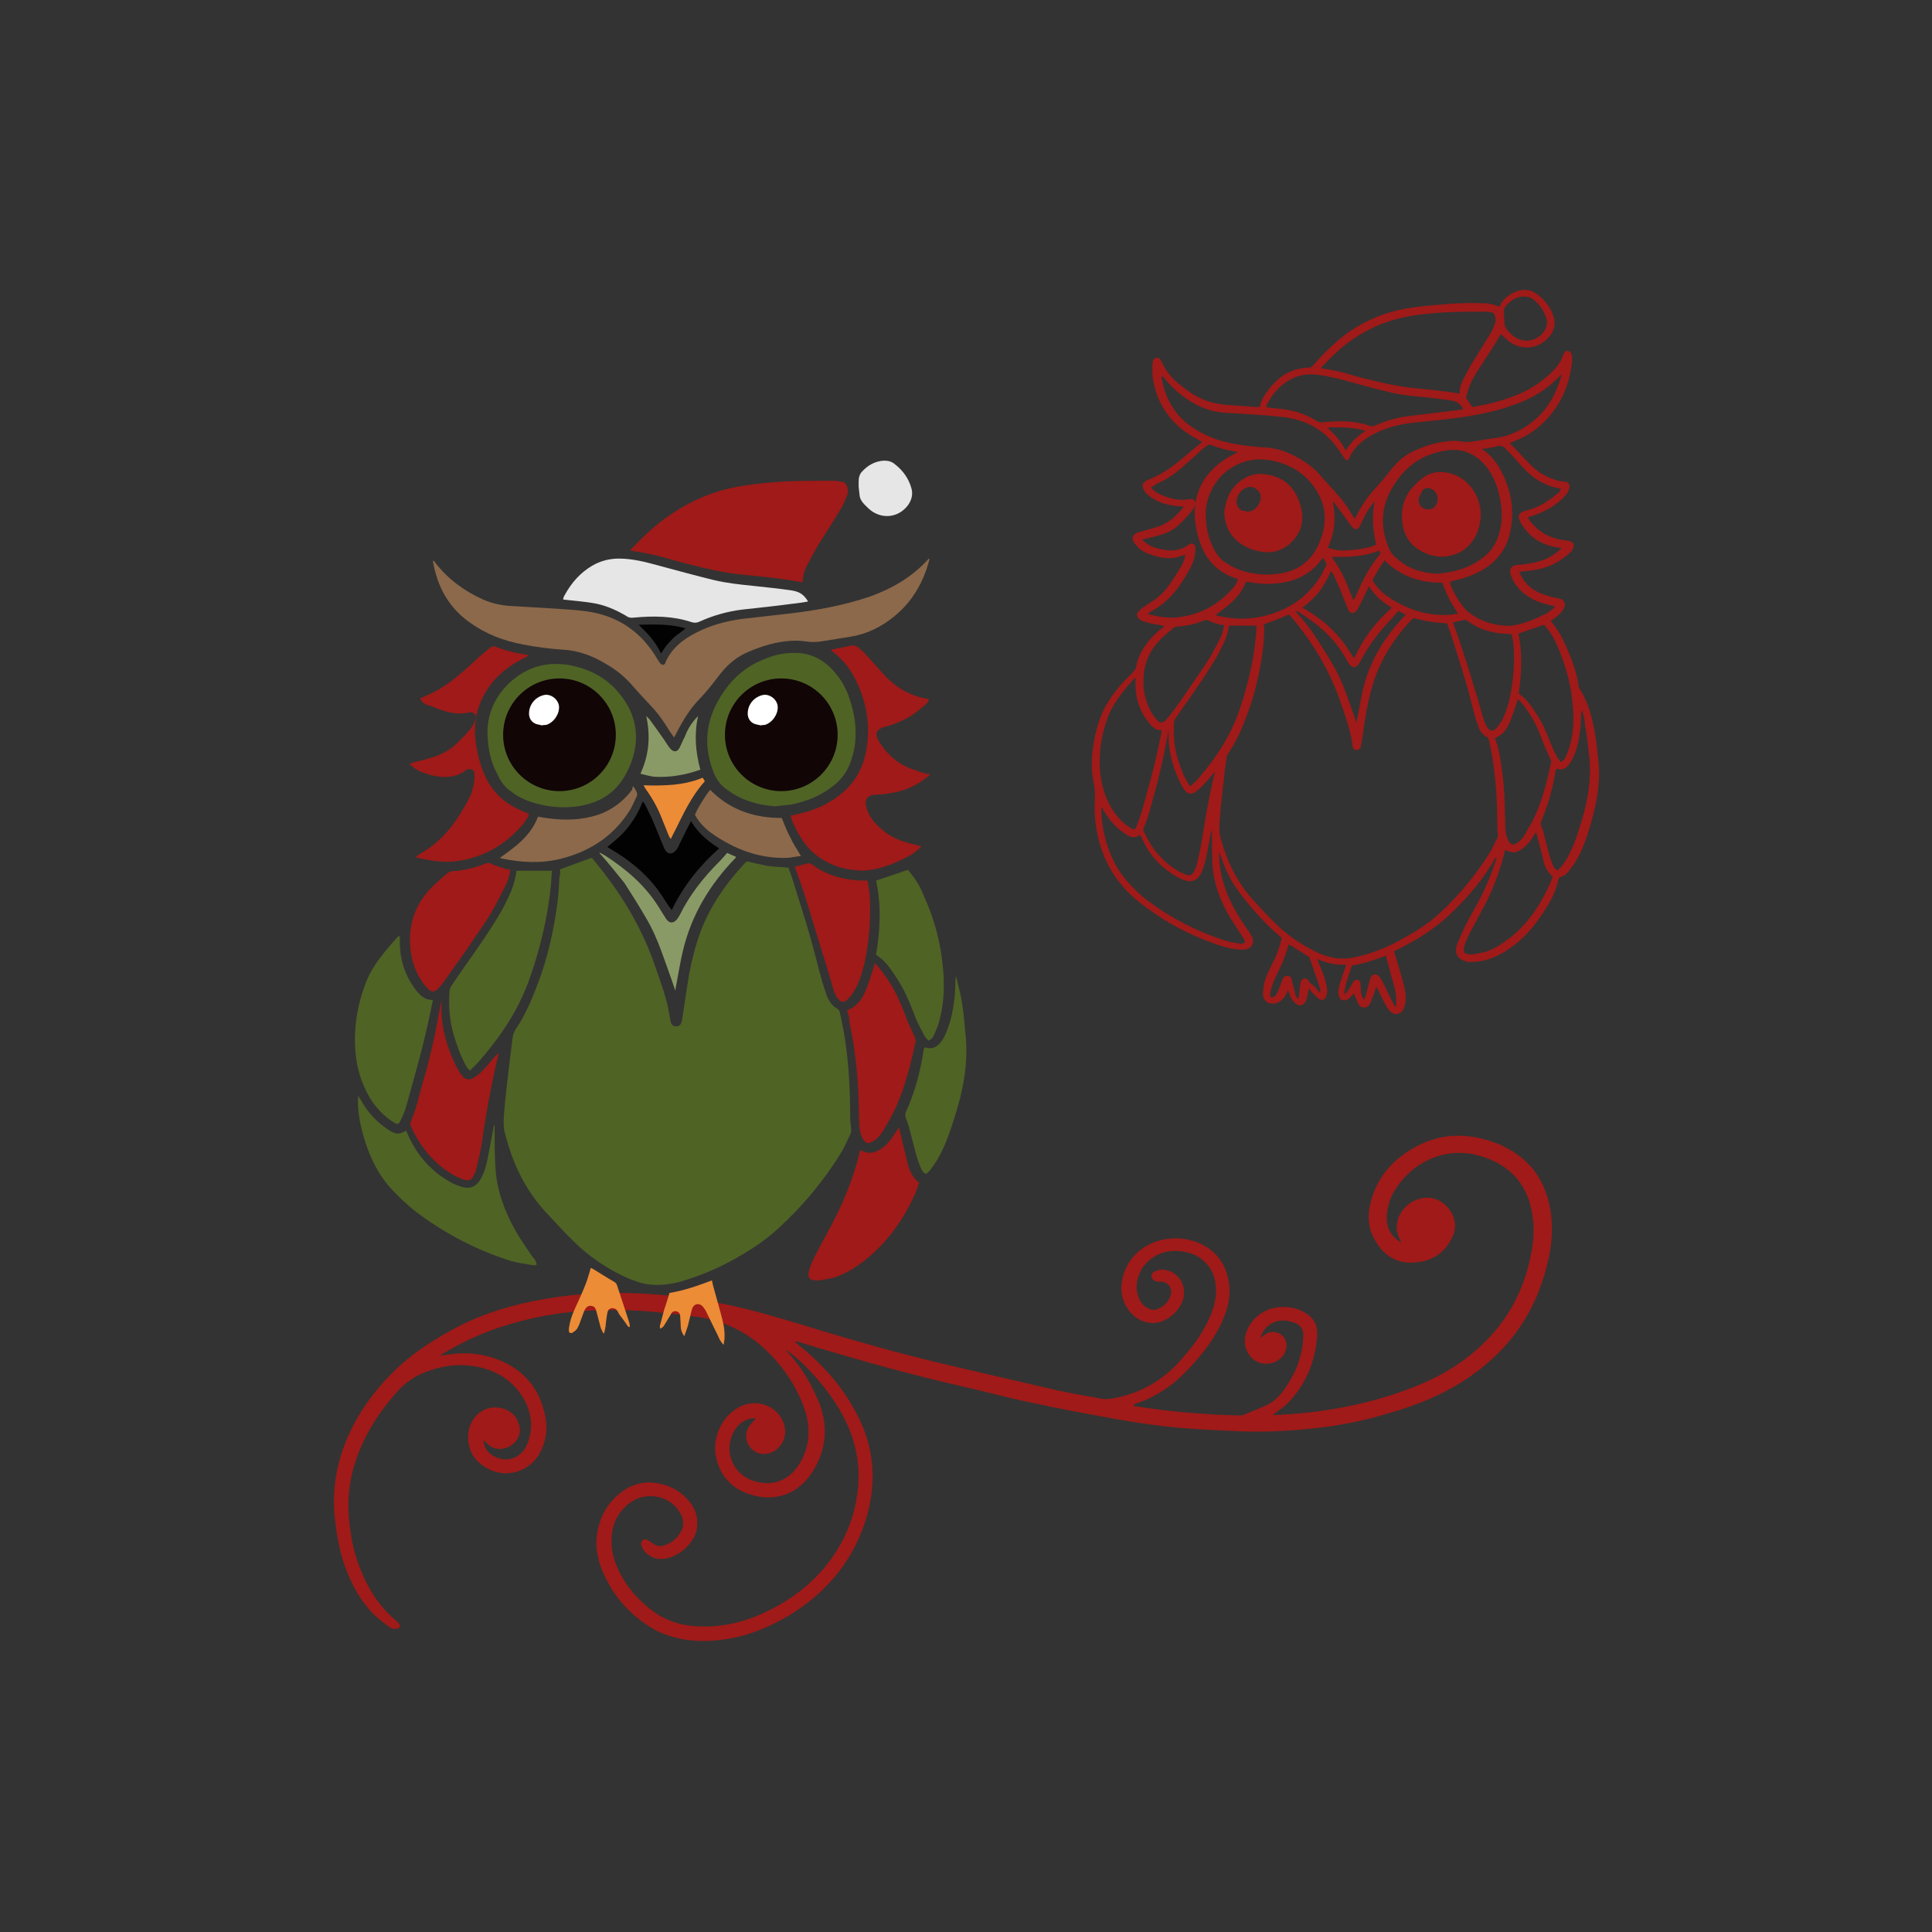<?xml version="1.0" encoding="utf-8"?>
<!-- Generator: Adobe Illustrator 22.0.0, SVG Export Plug-In . SVG Version: 6.00 Build 0)  -->
<svg version="1.1" id="Calque_1" xmlns="http://www.w3.org/2000/svg" xmlns:xlink="http://www.w3.org/1999/xlink" x="0px" y="0px"
	 viewBox="0 0 432 432" style="enable-background:new 0 0 432 432;" xml:space="preserve">
<rect x="0" y="0" width="432" height="432" fill="#333333" stroke="none"/>
<style type="text/css">
	.st0{fill:#066938;}
	.st1{fill:#9F1E29;}
	.st2{fill:#571419;}
	.st3{fill:none;}
	.st4{fill:#C68448;}
	.st5{fill:#8C633A;}
	.st6{fill:#D79A5D;}
	.st7{fill:#A5C0DF;}
	.st8{fill:#36502D;}
	.st9{fill:#C8261D;}
	.st10{fill:#808181;}
	.st11{fill:#519C37;}
	.st12{fill:#FCEE69;}
	.st13{fill:#EC8C37;}
	.st14{fill:#5877B1;}
	.st15{fill:#7B1523;}
	.st16{fill:#4F0D1C;}
	.st17{fill:#BF333D;}
	.st18{fill:#E7373D;}
	.st19{fill:#972021;}
	.st20{fill:#F2F2F2;}
	.st21{fill:#F3D4AA;}
	.st22{fill:#A67D52;}
	.st23{fill:#B59063;}
	.st24{fill:#020203;}
	.st25{fill:#FFFFFF;}
	.st26{fill:#E7E6E6;}
	.st27{fill:#9A9999;}
	.st28{fill:#B4B4B4;}
	.st29{fill:#C9913E;}
	.st30{fill:#D6A14D;}
	.st31{fill:#E2A1BC;}
	.st32{fill:#C1292E;}
	.st33{fill:#82171C;}
	.st34{fill:#CDCCCC;}
	.st35{fill:#D06C5D;}
	.st36{fill:#79986F;}
	.st37{fill:#DAA405;}
	.st38{fill:#EDCBA9;}
	.st39{fill:#405045;}
	.st40{fill:#8B2F2F;}
	.st41{fill:#1D2E1C;}
	.st42{fill:#D4BB78;}
	.st43{fill:#3C1014;}
	.st44{fill:#731633;}
	.st45{fill:#3F0D26;}
	.st46{fill:#E3EBF8;}
	.st47{fill:#D2DFEF;}
	.st48{fill:#B88E5C;}
	.st49{fill:#A81735;}
	.st50{fill:#4AA8A8;}
	.st51{fill:#94B947;}
	.st52{fill:#A8C4D3;}
	.st53{fill:#9F1A18;}
	.st54{fill:#4F6325;}
	.st55{fill:#BAC463;}
	.st56{fill:#8C694B;}
	.st57{fill:#8A9A66;}
	.st58{fill:#DDDDC3;}
	.st59{fill:#3F668A;}
	.st60{fill:#1B1B1B;}
	.st61{fill:#FFF0BA;}
	.st62{fill:#C69C6C;}
	.st63{fill:#603914;}
	.st64{fill:#114923;}
	.st65{fill:#961F27;}
	.st66{fill:#BB870E;}
	.st67{fill:#C51720;}
	.st68{fill:#449494;}
	.st69{fill:#417675;}
	.st70{fill:#ABCFAF;}
	.st71{fill:#66B2B0;}
	.st72{fill:#F9B03D;}
	.st73{fill:#754D24;}
	.st74{fill:#F6F6F6;}
	.st75{fill:#BA181A;}
	.st76{fill:#AD191C;}
	.st77{fill:#161515;}
	.st78{fill:#1E1E1C;}
	.st79{fill:#0E472B;}
	.st80{fill:#D3C29D;}
	.st81{fill:#CC2717;}
	.st82{fill:#A81916;}
	.st83{fill:#805129;}
	.st84{fill:#F39323;}
	.st85{fill:#B56B20;}
	.st86{fill:#E52629;}
	.st87{fill:#7B9EC7;}
	.st88{fill:#48515A;}
	.st89{fill:#DED3C6;}
	.st90{fill:#3B444E;}
	.st91{fill:#6189B1;}
	.st92{fill:#97B8D7;}
	.st93{fill:#715038;}
	.st94{fill:#A3282E;}
	.st95{fill:#110506;}
	.st96{fill:#F3E4D4;}
	.st97{fill:#F4DCC9;}
	.st98{fill:#676767;}
	.st99{fill:#E0EDF3;}
	.st100{fill:#90443F;}
	.st101{fill:#989389;}
	.st102{fill:#F0DABE;}
	.st103{fill:#4F382A;}
	.st104{fill:#009245;}
	.st105{fill:#064928;}
</style>
<g>
	<g>
		<path class="st53" d="M335.3,68.6c0.6-1.6,1.9-2.6,3.4-3.3c1.7-0.7,3.4-0.7,4.9,0.4c1.8,1.3,3.1,3,3.8,5.1c0.5,1.7,0.1,3.2-1,4.5
			c-2.5,3-6.8,3.2-9.6,0.5c-0.4-0.4-0.8-0.7-1.2-1.1c-0.3,0.5-0.7,1.1-1,1.7c-1.5,2.3-3,4.7-4.5,7c-1,1.6-1.8,3.3-2.2,5.2
			c-0.1,0.3,0,0.6,0.2,0.8c0.4,0.5,0.7,1,1.1,1.6c0,0,0.1,0,0.2,0c3.3-0.6,6.6-1.4,9.8-2.7c3-1.2,5.7-3,8-5.3c1-1,1.9-2.2,2.3-3.6
			c0.1-0.2,0.2-0.5,0.4-0.7c0.5-0.5,1.3-0.2,1.5,0.5c0.1,0.6,0.2,1.3,0.1,1.9c-0.7,5.8-3.1,10.7-7.6,14.5c-1.7,1.4-3.6,2.4-5.7,3.2
			c-0.2,0.1-0.3,0.1-0.5,0.2c0,0-0.1,0.1-0.1,0.1c1.6,1.6,3.1,3.3,4.7,4.9c1.7,1.7,3.8,2.9,6.2,3.5c0.5,0.1,1,0.2,1.4,0.2
			c0.8,0.1,1.2,0.6,1,1.4c-0.1,0.4-0.3,0.9-0.5,1.2c-0.5,0.7-1.1,1.3-1.7,1.8c-1.8,1.5-4,2.6-6.2,3.3c-0.2,0.1-0.4,0.1-0.7,0.2
			c0,0-0.1,0-0.2,0.1c0.2,0.3,0.4,0.6,0.6,0.9c1.8,2.3,4.1,3.6,6.9,4.1c0.5,0.1,1,0.1,1.5,0.2c1.3,0.2,1.7,1.1,0.9,2.2
			c-0.2,0.3-0.5,0.5-0.8,0.8c-2.3,2-4.9,3.2-7.9,3.6c-1,0.1-2,0.2-3.1,0.4c0.2,0.4,0.3,0.7,0.5,1c1.1,2,2.8,3.3,4.9,4
			c1.1,0.4,2.3,0.7,3.4,0.9c1.2,0.2,1.8,1.2,1.1,2.4c-0.3,0.5-0.6,0.9-1.1,1.3c-0.5,0.5-1.1,0.9-1.7,1.3c0,0.1,0.1,0.2,0.1,0.2
			c1.2,1.5,2.2,3.1,3,4.9c1.4,3.1,2.6,6.2,3.1,9.5c0,0.2,0.1,0.5,0.2,0.6c1.6,2.5,2.5,5.3,3.1,8.2c0.6,2.6,0.8,5.2,1.1,7.9
			c0.6,5.4-0.6,10.6-2.2,15.8c-0.8,2.5-1.7,4.9-3.1,7.1c-0.5,0.7-1,1.4-1.5,2c-0.5,0.6-1.1,1-2,1.2c-0.2,0.7-0.3,1.3-0.5,1.9
			c-0.6,1.9-1.5,3.6-2.6,5.3c-1.9,3-4.1,5.8-7,8c-2,1.5-4.2,2.8-6.8,3.4c-1,0.2-2.1,0.3-3.1,0.3c-0.2,0-0.4,0-0.6-0.1
			c-2-0.4-2.9-1.8-2.2-3.8c0.5-1.3,1.1-2.6,1.7-3.9c1.2-2.4,2.6-4.7,3.8-7.1c1.2-2.5,2.3-5,3.1-7.6c0.1-0.2,0.1-0.4,0.2-0.7
			c0,0,0-0.1-0.1-0.3c-2.6,4.7-6,8.7-9.8,12.4c-3.8,3.7-8.2,6.4-13,8.7c0.7,2.2,1.3,4.3,1.9,6.4c0.3,1.1,0.6,2.3,0.7,3.4
			c0.1,0.9,0,1.8-0.3,2.7c-0.5,1.7-2.2,2.1-3.4,0.7c-0.5-0.6-0.9-1.4-1.3-2.2c-0.5-0.9-0.9-1.9-1.4-2.8c0,0-0.1-0.1-0.2-0.2
			c-0.1,0.4-0.2,0.7-0.3,1c-0.3,0.8-0.6,1.7-0.9,2.4c-0.3,0.6-0.7,1.2-1.5,1.2c-0.8,0-1.1-0.5-1.4-1.1c-0.3-0.7-0.6-1.4-0.9-2.1
			c-0.1,0.2-0.3,0.3-0.4,0.5c-0.2,0.2-0.5,0.5-0.7,0.7c-1.1,0.8-2.2,0.3-2.3-1c-0.1-0.6,0-1.1,0.1-1.7c0.4-1.3,0.8-2.5,1.2-3.7
			c0.1-0.4,0.3-0.7,0.4-1.2c-2.3,0.1-4.4-0.3-6.5-1.3c0.2,0.4,0.3,0.7,0.4,1c0.8,1.8,1.5,3.6,1.8,5.5c0.1,0.6,0.1,1.2-0.1,1.7
			c-0.2,1-1.1,1.3-1.9,0.6c-0.4-0.3-0.8-0.8-1.2-1.2c-0.3-0.3-0.5-0.6-0.8-1c-0.1,0.6-0.2,1-0.3,1.4c-0.1,0.5-0.2,1-0.4,1.4
			c-0.5,1.1-1.4,1.3-2.3,0.6c-0.6-0.5-1-1.2-1.3-1.9c-0.1-0.3-0.2-0.7-0.4-1.1c-0.2,0.5-0.4,0.8-0.6,1.2c-0.6,1-1.4,1.7-2.5,1.8
			c-1.3,0.2-2.4-0.6-2.5-2c0-0.7,0.1-1.5,0.2-2.2c0.3-1.4,0.9-2.7,1.5-3.9c1.1-2.1,2-4.2,2.5-6.6c-0.2-0.1-0.3-0.3-0.5-0.4
			c-3.5-3-6.6-6.5-9.3-10.2c-1.7-2.3-2.9-4.9-3.8-7.6c-0.1-0.3-0.2-0.6-0.4-0.8c0,2.2,0.3,4.4,0.9,6.5c1.1,3.9,3.1,7.3,5.4,10.6
			c0.4,0.5,0.7,1.1,1,1.6c0.7,1.4,0,2.7-1.5,2.9c-0.8,0.1-1.6,0-2.4-0.1c-2.2-0.3-4.2-1.1-6.3-1.9c-5.5-2.1-10.5-5-15.1-8.7
			c-5-4-8.1-9.2-9.3-15.5c-0.5-2.4-0.6-4.8-0.5-7.2c0.1-1.4,0-2.8-0.3-4.1c-0.6-2.8-0.4-5.6,0-8.4c0.4-2.4,1-4.8,2-7.1
			c1-2.1,2.3-4,3.8-5.8c1-1.2,2.1-2.2,3.2-3.4c0.2-0.2,0.4-0.5,0.5-0.8c0.6-3.3,2.4-5.8,4.8-8c0.5-0.4,1-0.8,1.6-1.3
			c-0.3-0.1-0.6-0.1-0.8-0.2c-1.4-0.2-2.7-0.4-4-0.9c-0.3-0.1-0.6-0.3-0.9-0.5c-0.5-0.4-0.6-1.1-0.2-1.6c0.2-0.3,0.5-0.5,0.7-0.7
			c0.8-0.6,1.6-1.1,2.4-1.6c1.5-1,2.9-2.3,3.9-3.8c0.9-1.3,1.7-2.6,2.5-3.9c0.5-0.8,0.9-1.7,1-2.7c-0.1,0-0.2,0-0.3,0
			c-2.5,1.1-4.9,0.8-7.4-0.1c-1-0.3-2-0.8-2.7-1.5c-0.4-0.4-0.8-0.8-1.1-1.3c-0.5-0.9-0.2-1.7,0.8-2.1c0.5-0.2,0.9-0.2,1.4-0.4
			c0.9-0.3,1.9-0.5,2.8-0.8c1.8-0.5,3.3-1.5,4.6-2.8c0.5-0.5,1-1.1,1.6-1.8c-0.8-0.1-1.4-0.1-2-0.2c-1.6-0.2-3.1-0.6-4.5-1.4
			c-0.6-0.3-1.1-0.7-1.6-1.1c-0.4-0.3-0.7-0.8-0.9-1.2c-0.4-0.8-0.2-1.5,0.6-1.9c0.3-0.2,0.6-0.3,0.9-0.4c2.2-0.9,4.2-2.2,6.1-3.7
			c1-0.8,2-1.7,3-2.5c0.8-0.7,1.6-1.3,2.5-2.1c-0.2-0.1-0.5-0.3-0.7-0.4c-1.5-0.8-3-1.7-4.3-2.8c-3.3-2.9-5.3-6.5-6-10.8
			c-0.2-1.1-0.1-2.2-0.1-3.3c0-0.3,0.1-0.6,0.1-0.8c0.1-0.4,0.4-0.6,0.8-0.7c0.4-0.1,0.7,0.1,0.9,0.5c0.1,0.2,0.2,0.3,0.3,0.5
			c1,2.2,2.5,3.9,4.4,5.3c1.5,1.2,3.1,2.3,4.8,3c1.6,0.7,3.2,1,4.9,1.2c2.3,0.2,4.6,0.3,6.8,0.5c0.3,0,0.6,0,1,0
			c0.2-1.4,1-2.6,1.9-3.8c2.3-3.1,5.2-4.9,9.1-5c0.5,0,0.7-0.3,0.9-0.5c2.3-2.6,4.7-5,7.5-7.1c4.2-3,8.8-4.9,13.9-5.7
			c2.4-0.4,4.8-0.6,7.2-0.8c3.1-0.3,6.1-0.4,9.2-0.3c0.6,0,1.3,0,1.9,0.2C334.2,68.1,334.7,68.4,335.3,68.6z M282.6,139.6
			c0,0.4,0.1,0.8,0.1,1.2c-0.1,1.5-0.1,2.9-0.3,4.4c-0.7,5.1-1.8,10.2-3.7,15c-1,2.8-2.2,5.5-3.9,8c-0.4,0.5-0.6,1.1-0.6,1.8
			c-0.2,1.3-0.4,2.6-0.5,3.9c-0.3,2.9-0.7,5.8-0.9,8.7c-0.3,3.7-0.2,3.6,0.7,6.7c1.4,4.4,3.5,8.4,6.6,11.8c1.6,1.8,3.3,3.6,5,5.3
			c2.6,2.6,5.7,4.7,9.1,6.4c0.9,0.5,1.9,0.8,2.9,1.1c2.3,0.7,4.6,0.5,6.9-0.1c3.2-0.8,6.2-2,9.1-3.6c3.1-1.7,6.1-3.5,8.7-5.9
			c4.6-4.2,8.4-8.9,11.6-14.1c0.5-0.9,0.9-1.9,1.4-2.8c0.2-0.4,0.2-0.7,0.1-1.1c-0.1-0.7-0.1-1.4-0.1-2.1c0-4.7-0.3-9.5-1-14.2
			c-0.2-1.5-0.6-3.1-0.9-4.6c-0.1-0.3-0.1-0.5-0.4-0.6c-1-0.5-1.6-1.3-1.9-2.3c-0.3-0.9-0.7-1.8-0.9-2.7c-0.7-2.6-1.3-5.2-2.1-7.8
			c-1-3.4-2.1-6.8-3.2-10.3c-0.3-0.8-0.6-1.6-0.8-2.3c-1.4-0.1-2.6-0.2-3.9-0.4c-1.2-0.2-2.4-0.5-3.6-0.8c-0.2,0.2-0.5,0.4-0.7,0.6
			c-3.7,4-6.6,8.5-8.3,13.8c-0.8,2.6-1.4,5.2-1.8,7.8c-0.3,2.1-0.6,4.3-1,6.4c0,0.2-0.1,0.3-0.1,0.4c-0.2,0.4-0.5,0.5-0.9,0.5
			c-0.4,0-0.7-0.2-0.8-0.6c-0.1-0.2-0.1-0.4-0.1-0.6c-0.1-0.7-0.2-1.5-0.4-2.2c-0.6-2.6-1.5-5.2-2.4-7.7
			c-2.4-6.9-6.2-13.1-10.9-18.7c-0.2-0.2-0.4-0.4-0.5-0.5C286.4,138.2,284.6,138.9,282.6,139.6z M259.9,84.2c-0.1,0-0.1,0-0.2,0.1
			c0.8,4.6,2.8,8.4,6.7,11.1c2.9,2,6,3.2,9.4,3.8c2.5,0.5,5,0.7,7.6,0.9c0.3,0,0.5,0,0.8,0.1c2.4,0.3,4.5,1.3,6.5,2.4
			c1.8,1.1,3.4,2.3,4.8,4c1.1,1.3,2.3,2.5,3.4,3.8c1.3,1.4,2.4,2.9,3.3,4.5c0.2,0.3,0.4,0.7,0.7,1.1c0.2-0.3,0.3-0.5,0.4-0.7
			c1.2-2.3,2.6-4.4,4.4-6.3c1.1-1.2,2.2-2.5,3.2-3.8c1.4-1.8,3-3.3,5.1-4.3c1.8-0.8,3.6-1.5,5.5-1.9c1.7-0.3,3.4-0.6,5.1-0.3
			c1,0.2,2,0.1,3,0c1.7-0.3,3.4-0.6,5.1-0.8c3.1-0.5,5.8-1.8,8.2-3.8c3.2-2.6,5.1-6.1,6.2-10c0-0.1,0-0.2,0-0.3
			c-0.1,0.1-0.2,0.1-0.2,0.1c-2.9,3.2-6.5,5.3-10.6,6.7c-4.7,1.7-9.6,2.5-14.5,3.1c-2.8,0.3-5.7,0.6-8.5,0.9c-2.8,0.4-5.5,1.1-8,2.4
			c-2.4,1.2-4.5,2.9-5.6,5.4c0,0,0,0,0,0.1c-0.3,0.5-0.6,0.5-1,0.1c-0.2-0.2-0.3-0.5-0.5-0.7c-2.7-4.5-6.5-7.4-11.7-8.4
			c-2.1-0.4-4.3-0.5-6.5-0.7c-2.7-0.2-5.3-0.3-8-0.5c-1.8-0.1-3.5-0.5-5.2-1.2c-3.4-1.5-6.2-3.7-8.5-6.6
			C260.1,84.3,260,84.2,259.9,84.2z M326.3,88c0-0.1,0.1-0.2,0.1-0.4c0-0.9,0.3-1.8,0.7-2.6c0.6-1.1,1.2-2.3,1.8-3.4
			c1.4-2.3,2.9-4.6,4.3-6.9c0.5-0.8,0.8-1.6,1.1-2.4c0.2-0.5,0.1-1.1,0-1.7c-0.2-0.5-0.5-0.8-1-0.8c-0.6-0.1-1.1-0.1-1.7-0.1
			c-2.5,0-4.9,0-7.4,0.1c-2.9,0.1-5.7,0.4-8.5,0.8c-4.9,0.8-9.4,2.6-13.4,5.4c-2.5,1.7-4.6,3.8-6.7,6c-0.1,0.1-0.1,0.2-0.2,0.3
			c0.1,0,0.2,0.1,0.3,0.1c2.3,0.3,4.5,0.8,6.7,1.5c2,0.6,3.9,1,5.9,1.5c2.6,0.6,5.3,1.1,8,1.4c2.2,0.2,4.3,0.4,6.5,0.7
			C324,87.6,325.1,87.8,326.3,88z M349.2,122.6c-0.9-0.2-1.7-0.3-2.4-0.5c-3-0.8-5.3-2.6-6.8-5.3c-0.8-1.4-0.4-2.2,1.1-2.6
			c1.7-0.4,3.3-1.1,4.7-2c0.9-0.6,1.7-1.2,2.5-1.9c0.3-0.2,0.6-0.5,0.7-1c-0.5-0.1-0.9-0.2-1.3-0.3c-2.7-0.7-4.9-2.1-6.8-4.1
			c-1-1-1.9-2.1-2.9-3.2c-0.5-0.5-1-1-1.5-1.5c-0.5-0.5-1-0.6-1.7-0.4c-0.9,0.2-1.9,0.4-2.8,0.5c-0.2,0-0.4,0.1-0.6,0.1
			c0,0.1,0,0.1,0.1,0.1c0.1,0.1,0.2,0.2,0.3,0.2c1.4,1,2.5,2.3,3.4,3.8c2.5,4.3,3.5,8.9,2.6,13.9c-0.7,4.1-3,7.2-6.6,9.2
			c-2,1.1-4.1,1.8-6.3,2.3c-0.2,0-0.4,0.1-0.7,0.2c0.1,0.3,0.1,0.6,0.2,0.8c0.7,1.7,1.6,3.3,2.8,4.8c0.3,0.4,0.7,0.8,1.1,1.1
			c1.6,1.3,3.4,2.2,5.5,2.7c1.4,0.3,2.8,0.5,4.2,0.4c2.8-0.4,5.4-1.5,7.9-2.8c0.5-0.3,0.9-0.7,1.4-1c0.1-0.1,0.2-0.3,0.4-0.5
			c-1.1-0.3-2.1-0.5-3-0.8c-1.6-0.5-3-1.3-4.3-2.4c-1.2-1.1-2.1-2.3-2.6-3.9c-0.4-1.4,0.2-2.1,1.6-2.2c0.7,0,1.3-0.1,2-0.2
			c1.9-0.3,3.7-0.7,5.4-1.7C347.6,123.9,348.4,123.3,349.2,122.6z M274.8,139.9c-0.2,1.2-0.5,2.4-1,3.5c-0.5,1.1-1,2.1-1.6,3.2
			c-0.4,0.8-0.9,1.6-1.4,2.3c-2.4,4-5.2,7.7-7.8,11.5c-0.3,0.4-0.4,0.8-0.5,1.2c-0.1,2.6,0,5.1,0.7,7.6c0.6,1.9,1.2,3.8,2.2,5.5
			c0.2,0.4,0.4,0.8,0.8,1.1c0.4-0.4,0.8-0.7,1.1-1c0.4-0.4,0.8-0.9,1.2-1.4c3.7-4.3,6.7-9.1,8.6-14.5c1.8-5.4,3.2-10.9,3.7-16.5
			c0.1-0.8,0.1-1.7,0.2-2.5C279,139.9,276.9,139.9,274.8,139.9z M321.4,128.3c0.8-0.1,1.8-0.2,2.8-0.4c2.7-0.5,5.2-1.5,7.4-3.2
			c1.6-1.2,2.7-2.8,3.4-4.7c0.5-1.5,0.8-3,0.8-4.6c0-2.6-0.5-5-1.4-7.4c-0.7-1.8-1.7-3.4-3-4.7c-1.9-1.8-4.1-2.8-6.7-2.7
			c-1.9,0.1-3.8,0.6-5.6,1.3c-3.7,1.6-6.2,4.3-8.1,7.7c-2.2,4.1-2.3,8.3-0.6,12.6c0.4,1.1,1.1,2.1,2.1,2.8
			C314.9,127.2,317.9,128.1,321.4,128.3z M269.6,114.6c0,3.4,0.6,5.8,1.8,8.1c0.5,1,1.2,2,2.1,2.7c1.1,0.8,2.3,1.5,3.6,2
			c2.8,1,5.7,1.3,8.7,0.9c2.7-0.3,5.1-1.4,6.9-3.3c1.2-1.3,2-2.8,2.6-4.4c1.8-4.8,0.9-9.1-2.4-12.9c-2.1-2.4-4.9-3.9-8-4.6
			c-4.3-1-8.2,0-11.5,3C270.8,108.7,269.7,111.9,269.6,114.6z M278.4,210.7c-0.1-0.7-0.5-1.1-0.8-1.6c-1-1.6-2.1-3.1-3-4.7
			c-1.9-3.4-3.2-7-3.5-10.9c-0.1-2.2-0.1-4.5-0.1-6.7c0-0.4,0-0.7,0-1.1c-0.1,0.1-0.1,0.2-0.2,0.3c-0.4,1.9-0.7,3.9-1.1,5.8
			c-0.3,1.2-0.6,2.5-1.2,3.6c-0.8,1.5-2.1,2-3.7,1.4c-0.8-0.3-1.7-0.7-2.4-1.2c-3.2-2-5.6-4.8-7.1-8.2c-0.1-0.2-0.2-0.5-0.3-0.7
			c-1.3,0.7-1.8,0.7-3,0c-0.2-0.1-0.4-0.2-0.6-0.4c-2-1.3-3.5-3.1-4.7-5.2c-0.1-0.2-0.2-0.5-0.4-0.7c-0.1,1.9,0.1,4,0.7,6.5
			c0.9,3.7,2.4,7.1,4.9,10c1.5,1.7,3.1,3.3,4.9,4.6c5.2,3.9,10.9,6.8,17.1,8.8c1.2,0.4,2.5,0.5,3.8,0.8
			C277.9,210.9,278.2,210.8,278.4,210.7z M257.4,108.9c0.4,0.8,1.1,1.2,1.7,1.5c2.2,1,4.5,1.7,7,1.2c0.8-0.2,1.4,0.5,1.1,1.3
			c-0.2,0.6-0.5,1.2-1,1.7c-0.7,0.9-1.5,1.7-2.3,2.5c-1.2,1.2-2.7,2-4.3,2.5c-1.2,0.3-2.3,0.6-3.5,0.9c-0.2,0-0.4,0.1-0.7,0.2
			c0.5,0.4,0.9,0.8,1.4,1.1c1,0.6,2.1,0.9,3.3,1.1c2,0.4,3.9,0.2,5.7-1.1c0.1-0.1,0.2-0.1,0.3-0.2c0.6-0.2,1.1,0.1,1.2,0.7
			c0,0.2,0,0.5,0,0.7c-0.1,1.4-0.4,2.7-1.1,3.9c-2.1,4-4.6,7.5-8.6,9.7c-0.2,0.1-0.3,0.2-0.5,0.3c-0.1,0.1-0.3,0.2-0.5,0.4
			c2.4,0.6,4.7,1,7,0.7c4.9-0.6,8.8-2.8,12-6.4c0.3-0.3,0.6-0.7,0.8-1.1c0.2-0.3,0.3-0.6,0.4-1c-0.4-0.2-0.8-0.3-1.1-0.4
			c-3.3-1.3-5.6-3.5-7-6.8c-0.8-2-1.3-4-1.5-6.1c-0.3-3.4,0.4-6.5,2.3-9.3c1.7-2.4,4-4.2,6.7-5.5c0.2-0.1,0.3-0.2,0.5-0.3
			c-0.1-0.1-0.1-0.1-0.2-0.1c-2-0.3-3.9-0.8-5.7-1.5c-0.5-0.2-0.8,0.1-1.1,0.3c-0.7,0.5-1.3,1-1.9,1.6c-1.2,1.1-2.4,2.2-3.7,3.3
			c-1.7,1.5-3.6,2.7-5.7,3.6C258.3,108.5,257.9,108.7,257.4,108.9z M253.9,151.7c-0.1,0-0.1-0.1-0.2-0.1c-0.7,0.9-1.5,1.7-2.2,2.6
			c-1.4,1.7-2.7,3.6-3.6,5.7c-1.6,4.1-2.3,8.4-1.9,12.8c0.3,2.9,1.1,5.6,2.6,8.1c1.1,1.8,2.5,3.3,4.3,4.4c0.7,0.4,0.9,0.4,1.2-0.4
			c0.4-0.9,0.7-1.8,1-2.7c1.5-5.1,2.9-10.2,4-15.4c0.2-1.1,0.5-2.2,0.7-3.4c-0.9,0-1.6-0.3-2.2-0.9c-0.3-0.3-0.6-0.6-0.8-0.9
			c-1.9-2.4-2.9-5.2-2.9-8.3C253.9,152.6,253.9,152.2,253.9,151.7z M327.2,91.5c-0.7-1.3-1.5-1.8-3-2c-2.3-0.3-4.5-0.6-6.8-0.8
			c-2.4-0.2-4.8-0.5-7.1-1.1c-3.3-0.8-6.6-1.7-9.8-2.6c-2.4-0.6-4.8-1.2-7.3-1.3c-1.7,0-3.4,0.4-4.9,1.3c-2.2,1.2-3.7,3.1-4.9,5.2
			c-0.1,0.2-0.2,0.5-0.3,0.8c0.2,0,0.3,0.1,0.3,0.1c1.6,0.2,3.2,0.3,4.8,0.6c2.2,0.4,4.2,1.2,6.2,2.4c0.4,0.3,0.9,0.4,1.4,0.3
			c3.5-0.3,7-0.4,10.4,0.8c0.5,0.2,0.9,0.1,1.4-0.1c2.5-1.1,5-1.8,7.7-2.1c3-0.4,6-0.7,9-1.1C325.3,91.8,326.2,91.7,327.2,91.5z
			 M347.2,196c-1.2-1-1.8-2.2-2.1-3.6c-0.3-1.3-0.6-2.6-1-4c-0.2-0.7-0.4-1.5-0.6-2.4c-0.4,0.7-0.8,1.2-1.1,1.7
			c-0.7,1-1.5,1.8-2.5,2.4c-0.6,0.4-1.3,0.6-2.1,0.4c-0.4-0.1-0.8-0.3-1.2-0.4c0,0-0.1,0.1-0.1,0.1c-0.9,3.8-2.2,7.5-3.9,11
			c-1.1,2.2-2.3,4.3-3.4,6.4c-0.7,1.3-1.4,2.6-1.8,4.1c-0.3,1.2,0,1.6,1.2,1.7c0.2,0,0.5,0,0.7,0c0.9-0.2,1.8-0.3,2.7-0.5
			c2.2-0.7,4.1-2,5.9-3.4c3.8-3.1,6.5-7.1,8.5-11.5C346.7,197.4,346.9,196.7,347.2,196z M271.6,172.6c-0.3,0.3-0.4,0.5-0.6,0.7
			c-0.7,0.8-1.4,1.7-2.2,2.5c-0.5,0.5-1.1,1-1.7,1.4c-0.8,0.5-1.5,0.3-2.1-0.4c-0.3-0.4-0.6-0.8-0.8-1.2c-1.8-3.5-2.9-7.1-2.9-11
			c0-0.5,0-0.9,0-1.4c-0.2,0.7-0.2,1.5-0.4,2.2c-0.8,4.2-1.7,8.4-2.9,12.5c-0.7,2.4-1.2,4.9-2.3,7.3c-0.1,0.3-0.1,0.6,0.1,0.8
			c1.7,3.7,4.1,6.7,7.7,8.8c0.6,0.3,1.2,0.6,1.8,0.8c0.7,0.2,1.2,0.1,1.6-0.6c0.2-0.4,0.5-0.9,0.6-1.3c0.4-1.6,0.8-3.3,1.1-5
			c0.8-5.2,1.7-10.3,2.9-15.5C271.6,173,271.6,172.9,271.6,172.6z M334.3,165c0.2,0.7,0.4,1.3,0.6,1.9c0.8,3.6,1.3,7.3,1.5,11.1
			c0.1,2.2,0.1,4.4,0.2,6.6c0,1.2,0.1,2.3,0.7,3.4c0.5,0.9,1,1.1,1.9,0.5c0.8-0.5,1.4-1.2,1.8-2c0.7-1.2,1.5-2.5,2.1-3.8
			c1.8-3.8,2.8-7.9,3.7-12.1c0.1-0.4,0-0.7-0.2-1c-0.4-0.9-0.8-1.8-1.2-2.7c-0.5-1.3-1-2.5-1.5-3.8c-1-2.2-2.2-4.2-3.8-6.1
			c-0.2-0.2-0.4-0.4-0.7-0.7c-0.1,0.3-0.1,0.5-0.2,0.7c-0.5,1.4-0.9,2.8-1.5,4.2C337,163,336,164.4,334.3,165z M339.5,141.7
			c1,4.4,0.7,8.9,0.1,13.4c1.1,0.7,2,1.7,2.7,2.7c0.7,1,1.4,2,2,3c1.1,1.9,1.8,3.9,2.6,5.8c0.4,1,0.9,2,1.4,2.9
			c0.2,0.3,0.5,0.6,0.7,0.9c0.5-0.2,0.8-0.6,1-1c0.3-0.6,0.6-1.3,0.8-1.9c1.1-3.4,1.2-7,0.8-10.5c-0.4-4.3-1.6-8.4-3.3-12.4
			c-0.6-1.4-1.3-2.8-2.3-4c-0.3-0.3-0.5-0.7-0.7-0.9C343.2,140.4,341.4,141,339.5,141.7z M273.7,139.8c-0.4-0.1-0.8-0.1-1.1-0.2
			c-0.8-0.2-1.5-0.4-2.2-0.8c-0.4-0.2-0.7-0.2-1.1-0.1c-1.9,0.8-3.9,1.3-6.1,1.4c-0.3,0-0.6,0.2-0.8,0.3c-0.7,0.6-1.3,1.1-2,1.7
			c-2.8,2.5-4.5,5.5-4.7,9.3c-0.2,3.1,0.5,6,2.2,8.6c0.3,0.4,0.6,0.8,0.9,1.1c0.6,0.6,1.1,0.6,1.8,0c0.4-0.4,0.8-0.9,1.2-1.4
			c1.4-1.9,2.8-3.8,4.1-5.8c1.5-2.2,3-4.3,4.4-6.5c1-1.6,1.8-3.3,2.7-5C273.3,141.6,273.6,140.7,273.7,139.8z M324.9,139.2
			c0.7,2,1.4,3.9,2,5.8c1.1,3.3,2.1,6.6,3.1,9.9c0.7,2.1,1.2,4.3,1.9,6.4c0.2,0.5,0.4,1,0.7,1.4c0.6,0.8,1.2,0.9,1.9,0.2
			c0.5-0.5,0.9-1.1,1.3-1.7c0.7-1.4,1.2-2.8,1.6-4.3c0.5-2.1,0.8-4.2,1-6.3c0.2-2.5,0.2-4.9-0.1-7.4c-0.1-0.5-0.2-1-0.3-1.4
			c-1.1-0.1-2-0.1-2.9-0.2c-2.6-0.4-4.9-1.2-7-2.8c-0.2-0.1-0.4-0.3-0.6-0.2C326.5,138.8,325.7,139,324.9,139.2z M353.8,159
			c-0.1,0-0.1,0-0.2,0c-0.1,1.2-0.1,2.3-0.2,3.5c-0.2,2.3-0.6,4.6-1.6,6.8c-0.3,0.6-0.6,1.2-1,1.7c-0.7,0.9-1.6,1.3-2.7,0.9
			c0,0-0.1,0-0.2,0.1c0,0.2-0.1,0.3-0.1,0.5c-0.6,3.9-1.7,7.6-3.2,11.2c-0.1,0.3-0.1,0.6,0,0.9c0.2,0.6,0.5,1.2,0.6,1.8
			c0.4,1.6,0.8,3.1,1.2,4.7c0.2,0.9,0.6,1.7,0.9,2.5c0.2,0.4,0.4,0.8,1,1c0.3-0.3,0.6-0.5,0.8-0.8c0.5-0.6,0.9-1.3,1.3-1.9
			c1.2-2.1,2-4.3,2.7-6.6c1.7-5.1,2.8-10.3,2.3-15.7c-0.3-2.5-0.5-5-1-7.5C354.4,161,354.1,160,353.8,159z M311.2,135.9
			c-2-1.2-3.8-2.7-5.1-4.8c-0.2,0.4-0.4,0.7-0.5,1c-0.5,1.1-1,2.2-1.6,3.3c-0.2,0.4-0.4,0.8-0.7,1.2c-0.6,0.7-1.4,0.6-1.8-0.2
			c-0.1-0.2-0.2-0.5-0.3-0.7c-0.6-1.4-1.1-2.9-1.7-4.3c-0.5-1.1-1-2.1-1.5-3.2c-0.1-0.2-0.2-0.3-0.4-0.5c-0.7,1.7-1.6,3.2-2.6,4.6
			c-1.1,1.4-2.4,2.5-3.8,3.6c0.2,0.1,0.3,0.2,0.4,0.2c3.3,1.9,6.2,4.2,8.5,7.2c0.8,1,1.5,2.1,2.2,3.2c0.1,0.2,0.3,0.4,0.5,0.7
			C304.8,142.7,307.7,139,311.2,135.9z M295.9,124.7c-0.1,0.2-0.3,0.3-0.4,0.4c-1.8,2.5-4.3,4.1-7.3,4.9c-2.9,0.7-5.8,0.7-8.7,0.2
			c-0.3-0.1-0.6-0.1-0.9-0.1c-1.3,3.4-4,5.4-6.8,7.4c0.2,0.1,0.4,0.1,0.5,0.2c3.5,0.8,7,0.9,10.5,0c5.3-1.3,9.6-4.2,12.5-8.9
			c0.5-0.7,0.8-1.6,1.2-2.3c0.1-0.2,0.1-0.5,0-0.6C296.3,125.4,296.1,125.1,295.9,124.7z M326,137.2c-0.7-1.2-1.4-2.2-2-3.4
			c-0.6-1.1-1-2.3-1.5-3.5c-5,0-9.3-1.4-12.9-5c-0.8,1-2.4,3.7-2.7,4.5c0.8,1.3,1.8,2.4,3,3.3c4.1,2.9,8.7,4.6,13.8,4.4
			C324.5,137.5,325.2,137.3,326,137.2z M289.7,136.7c1.6,1.8,3.1,3.6,4.4,5.6c1.3,2,2.6,4,3.8,6.1c1.2,2,2.2,4.2,3,6.4
			c0.8,2.2,1.6,4.4,2.4,6.8c0.1-0.4,0.1-0.7,0.2-1c0.4-2.1,0.8-4.1,1.2-6.2c1.5-6.5,4.8-11.9,9.4-16.7c0.1-0.1,0.1-0.2,0.2-0.3
			c-0.6-0.3-1.1-0.5-1.6-0.8c-0.5,0.6-1,1.1-1.4,1.6c-2.8,2.9-5.2,6-7.1,9.6c-0.1,0.2-0.2,0.5-0.4,0.7c-0.6,0.9-1.5,0.9-2.1,0
			c-0.4-0.6-0.8-1.3-1.2-2c-2.4-4-5.8-6.9-9.7-9.4c-0.2-0.2-0.5-0.3-0.7-0.4C289.9,136.7,289.8,136.7,289.7,136.7z M336.3,70.8
			C336.3,70.8,336.3,70.8,336.3,70.8c0.1,0.5,0.1,1,0.1,1.5c0.1,1.1,0.9,1.8,1.6,2.5c2.1,2,5.3,1.8,7.1-0.5c0.7-0.9,1-1.9,0.7-3
			c-0.5-1.8-1.5-3.2-3-4.4c-0.6-0.4-1.2-0.6-2-0.6c-1.6,0-2.9,0.8-3.9,1.9c-0.5,0.5-0.7,1.1-0.6,1.8
			C336.3,70.2,336.3,70.5,336.3,70.8z M307.4,112.1c-1,1.1-1.8,2.3-2.4,3.6c-0.3,0.6-0.6,1.3-0.9,1.9c-0.4,0.9-1.1,1-1.8,0.2
			c-0.4-0.5-0.7-1-1.1-1.5c-0.9-1.2-1.8-2.5-2.7-3.7c-0.1-0.2-0.3-0.3-0.5-0.5c0.8,3.7,0.4,7.1-1.1,10.4c1,0.3,1.9,0.5,2.9,0.6
			c2,0,3.9-0.2,5.8-0.6c0.7-0.2,1.4-0.4,2.1-0.7C307,118.5,306.7,115.3,307.4,112.1z M295,221.9c0.1,0,0.1,0,0.2-0.1
			c0.1-0.6-0.1-1.1-0.3-1.6c-0.7-1.9-1.3-3.9-2-5.8c-0.1-0.4-0.3-0.6-0.6-0.7c-1.2-0.7-2.4-1.5-3.7-2.3c-0.1-0.1-0.3-0.1-0.5-0.2
			c-0.1,0.5-0.2,1-0.4,1.4c-0.5,1.7-1.2,3.3-2,4.9c-0.7,1.4-1.3,2.8-1.6,4.3c-0.1,0.3-0.1,0.6-0.1,0.8c0,0.4,0.2,0.5,0.6,0.4
			c0.2-0.1,0.5-0.3,0.6-0.4c0.2-0.3,0.4-0.6,0.6-1c0.3-0.8,0.6-1.6,0.9-2.4c0.3-0.8,0.7-1.1,1.3-1c0.7,0.1,0.8,0.6,0.9,1.2
			c0.2,0.9,0.5,1.8,0.7,2.8c0.1,0.4,0.3,0.7,0.5,1.1c0.1,0,0.1,0,0.2,0c0.1-0.4,0.2-0.8,0.2-1.2c0.1-0.8,0.2-1.6,0.3-2.4
			c0.1-0.5,0.4-0.8,0.8-0.9c0.5-0.1,0.8,0.2,1,0.5c0.1,0.2,0.2,0.3,0.3,0.5C293.8,220.3,294.4,221.1,295,221.9z M305,223.6
			c0.2-0.7,0.5-1.2,0.6-1.8c0.3-1,0.5-2,0.8-3c0.3-1,1.3-1.3,2-0.4c0.3,0.3,0.5,0.7,0.7,1c0.7,1.4,1.3,2.7,2,4.1
			c0.3,0.5,0.5,1.1,1,1.7c0.1-0.5,0.1-0.8,0.1-1.2c0.1-1.5-0.3-2.9-0.7-4.3c-0.5-1.7-0.9-3.5-1.4-5.2c-0.1-0.2-0.1-0.5-0.2-0.8
			c-2.6,1-5.1,1.8-7.6,2.2c-0.4,1.1-0.7,2-1,3c-0.3,0.9-0.5,1.8-0.7,2.8c0,0.2,0,0.4,0,0.6c0.4-0.2,0.6-0.5,0.8-0.8
			c0.4-0.6,0.8-1.2,1.1-1.8c0.2-0.4,0.5-0.7,1-0.6c0.5,0.1,0.7,0.4,0.7,0.9c0,0.5,0.1,1.1,0.1,1.6
			C304.4,222.3,304.5,222.9,305,223.6z M308.7,123.8c-0.1-0.2-0.2-0.4-0.3-0.7c-3.4,1.4-6.9,1.5-10.6,1.4c0.2,0.3,0.3,0.6,0.5,0.8
			c1.2,1.7,2.1,3.4,2.9,5.4c0.4,1,0.8,2,1.2,3c0.1,0.1,0.2,0.3,0.3,0.5c0.3-0.6,0.5-1,0.7-1.5C304.8,129.6,306.3,126.5,308.7,123.8z
			 M296.8,95.6c1.6,1.5,3.1,3.1,4.1,5.1c0.5-0.6,0.8-1.2,1.3-1.7c0.4-0.5,0.9-1,1.4-1.4c0.5-0.4,1.1-0.8,1.7-1.3
			C302.4,95.5,299.6,95.5,296.8,95.6z"/>
		<path class="st53" d="M331.1,115.2c-0.1,2.4-0.8,4.9-2.7,6.8c-1.3,1.4-3,2.1-4.9,2.4c-2.2,0.3-4.3-0.3-6.1-1.4
			c-2.2-1.3-3.4-3.3-3.8-5.8c-0.5-3.4,0.3-6.4,2.9-8.9c0.4-0.4,0.8-0.8,1.2-1.1c1.7-1.5,3.7-1.9,5.9-1.5
			C327.8,106.4,331.1,110.4,331.1,115.2z M319.4,113.9c0.6,0,1.1-0.2,1.5-0.7c1.1-1.4,0.5-3.6-1.2-4c-0.7-0.2-1.3,0-1.7,0.6
			c-0.2,0.4-0.4,0.8-0.6,1.2C316.8,112.6,317.8,113.9,319.4,113.9z"/>
		<path class="st53" d="M283.9,123.5c-4.3,0-9.1-2.3-10-7.4c-0.2-1-0.2-2,0.1-3.1c0.4-1.6,1-3.2,2.2-4.4c2.1-2.2,4.6-3.1,7.6-2.4
			c3.9,0.8,6.1,3.4,7.1,7.2c0.7,2.8,0.2,5.3-1.8,7.5C287.5,122.7,285.4,123.4,283.9,123.5z M278.9,114.4c0.3,0,0.5-0.1,0.7-0.1
			c1.3-0.3,2.4-1.9,2.3-3.3c-0.1-1.3-1.5-2.3-2.7-2.1c-1.5,0.3-2.6,1.7-2.7,3.2c0,0.9,0.4,1.7,1.3,2.1
			C278.3,114.2,278.6,114.3,278.9,114.4z"/>
	</g>
	<g>
		<g>
			<path class="st53" d="M253.5,314.4c2.8,0.4,5.5,0.8,8.3,1.1c2.8,0.3,5.5,0.5,8.3,0.7c2.3,0.2,4.7,0.2,7,0.3c0.4,0,0.8,0,1.1-0.2
				c1.7-0.7,3.5-1.4,5.2-2.2c1.6-0.8,2.8-2,3.8-3.5c2.4-3.3,3.9-7,4.2-11.2c0.2-2.3-0.5-3.3-2.8-3.9c-2.9-0.8-5.6,0.5-6.6,3.2
				c0,0.1-0.1,0.2-0.1,0.5c0.3-0.3,0.6-0.5,0.8-0.7c1-0.8,2.5-0.9,3.6-0.2c1.1,0.7,1.6,2,1.3,3.3c-0.4,1.8-2,3.1-3.9,3.3
				c-3.6,0.4-5.8-2.9-5.3-5.9c0.6-3.3,3.3-6,6.8-6.6c1.9-0.3,3.8-0.2,5.6,0.6c2.9,1.3,4,3.2,3.7,6.1c-0.5,5.7-2.7,10.8-6.8,14.9
				c-0.7,0.7-1.6,1.2-2.3,1.8c-0.2,0.2-0.5,0.3-0.8,0.6c0.2,0,0.5,0,0.7,0c10.7-0.5,21.2-2.4,31.2-6.4c5.8-2.3,11.1-5.5,15.6-10
				c5.3-5.3,8.6-11.6,10.1-18.9c0.7-3.2,1-6.5,0.4-9.7c-1-6.3-4.6-10.5-10.6-12.6c-8.1-2.9-16.1,0.7-20.2,7.5
				c-1,1.6-1.5,3.4-1.7,5.3c-0.2,2.4,0.6,4.3,2.5,5.8c0.2,0.1,0.4,0.2,0.8,0.5c-0.2-0.4-0.3-0.5-0.3-0.7c-0.9-1.5-1-3-0.5-4.6
				c0.9-2.9,3.7-4.8,6.7-4.8c3.5,0,7.4,4.2,5.6,8.5c-1.6,3.7-4.6,5.8-8.7,6c-3.9,0.3-6.8-1.6-8.7-4.9c-1.5-2.5-1.8-5.3-1.1-8.2
				c1.4-5.9,5-10,10.2-12.8c5.9-3.2,12-3.1,18.2-0.7c0.8,0.3,1.6,0.7,2.3,1.1c5.4,2.9,8.4,7.4,9.5,13.3c0.8,4.4,0.4,8.7-0.7,12.9
				c-2.8,11.3-9.2,19.8-19,26c-4.9,3.1-10.2,5.2-15.7,6.8c-5.8,1.8-11.6,3-17.6,3.6c-5.7,0.6-11.5,0.9-17.3,0.6
				c-4.4-0.2-8.9-0.4-13.3-0.8c-3.9-0.4-7.8-0.9-11.7-1.6c-7-1.2-13.9-2.5-20.8-4c-5-1-10-2.4-14.9-3.5c-12.4-2.8-24.7-6.3-36.9-10
				c-0.3-0.1-0.6-0.2-1-0.1c0.2,0.2,0.5,0.4,0.7,0.6c5.5,4.4,10.1,9.5,13.3,15.8c2.4,4.6,3.6,9.6,3.4,14.8
				c-0.2,4.8-1.4,9.3-3.5,13.7c-3.4,7.1-8.7,12.4-15.3,16.4c-3.9,2.3-8.1,4.1-12.6,5c-5,0.9-10,1-14.8-0.8c-0.9-0.3-1.9-0.7-2.7-1.2
				c-5.5-3.2-9.5-7.8-11.8-13.8c-1.2-3.2-1.4-6.4-0.4-9.7c0.9-3.1,2.7-5.6,5.4-7.5c2.2-1.5,4.7-2.1,7.3-1.7c2.7,0.4,5,1.5,6.9,3.5
				c1.9,2,2.8,4.5,2.1,7.3c-0.9,3.3-4.6,6.2-8,6.2c-1.8,0-3.8-1.3-4.3-3.1c-0.1-0.4-0.1-0.7,0.2-1c0.3-0.3,0.7-0.4,1.1-0.2
				c0.4,0.2,0.8,0.5,1.1,0.7c0.9,0.7,1.8,0.9,2.9,0.5c1.6-0.6,2.8-1.6,3.6-3.1c0.9-1.7,0.4-3.3-0.6-4.7c-2.3-3.4-7.5-4.2-10.8-1.7
				c-2.4,1.8-3.9,4.3-4.1,7.4c-0.3,2.8,0.4,5.4,1.6,7.9c1.8,3.7,4.5,6.7,7.8,9.1c2.8,2,5.9,3,9.2,3.2c5.1,0.4,10-0.6,14.6-2.6
				c5.7-2.5,10.7-6,14.7-10.9c4-5,6.4-10.6,7.1-16.9c0.6-5.2-0.3-10.2-2.5-15c-2.2-4.7-5.3-8.7-8.9-12.4c-1.5-1.5-3-2.9-4.8-4.1
				c0.2,0.2,0.4,0.5,0.6,0.7c3.1,3.4,5.4,7.3,7.1,11.6c1.9,5.2,1.4,10.2-1.5,14.9c-3.9,6.3-10.2,7-15.3,4.8
				c-3.5-1.5-5.6-4.2-6.4-7.9c-1-4.7,1.7-9.8,5.9-11.5c4-1.6,8.4,0.5,9.4,4.5c0.8,3-1.3,6-4.2,6.3c-1.6,0.1-2.8-0.5-3.7-1.8
				c-0.8-1.3-0.9-2.7-0.2-4c0.4-0.8,1.1-1.4,1.7-2.1c-0.4-0.1-1-0.1-1.5,0.1c-1.5,0.4-2.5,1.3-3.3,2.6c-2.7,4.8-0.1,10.2,4.9,11.4
				c3.9,1,7.2-0.3,9.4-3.6c2.5-3.8,2.9-8,1.5-12.3c-1.7-5.1-4.6-9.5-8.5-13.3c-3.2-3.1-6.8-5.3-11-6.6c-1.6-0.5-3.3-0.9-5-1.1
				c-4.1-0.5-8.1-1-12.2-1.3c-3.3-0.2-6.7-0.2-10-0.1c-7.4,0.2-14.6,1.5-21.6,3.8c-4.5,1.5-8.7,3.5-12.7,5.9
				c-0.2,0.1-0.4,0.2-0.6,0.4c1.2-0.1,2.2-0.3,3.3-0.4c3.4-0.3,6.7,0.1,9.9,1.4c5.9,2.4,9.3,6.8,10.4,13c0.5,2.8,0,5.5-1.4,8
				c-2.7,4.6-8.8,5.9-13.3,2.1c-2.6-2.1-3.3-6-2-8.9c1.2-2.6,3.8-4,6.5-3.5c2.2,0.4,3.7,1.7,4.3,3.9c0.7,2.3-1,4.7-3.5,5.2
				c-1.6,0.3-2.9-0.2-4-1.4c-0.2-0.2-0.3-0.4-0.5-0.5c0.2,1.6,0.8,2.8,2.3,3.6c3.4,1.8,6.3,0,7.4-2.5c1.4-3.3,1.2-6.5-0.3-9.6
				c-2.1-4.1-5.5-6.6-9.9-7.7c-4.2-1-8.2-0.6-12.2,0.9c-2.5,0.9-4.7,2.4-6.5,4.4c-4.4,4.9-7.8,10.3-9.7,16.6
				c-1.3,4.4-1.6,8.9-1,13.4c0.4,3.2,1,6.3,2.2,9.3c1.8,4.6,4.2,8.7,8.1,11.9c0.2,0.2,0.5,0.4,0.7,0.7c0.1,0.2,0.3,0.6,0.2,0.8
				c-0.1,0.2-0.5,0.4-0.8,0.4c-0.6,0.1-1.2-0.1-1.7-0.5c-1.1-0.9-2.3-1.7-3.3-2.7c-3-3-5-6.7-6.4-10.6c-1.4-3.8-2-7.7-2.4-11.6
				c-0.5-5.7,0.4-11.1,2.5-16.4c2.4-6,6.1-11.1,10.6-15.6c3.8-3.8,8.2-6.7,12.9-9.3c5.7-3.2,11.8-5.2,18.1-6.5
				c7.8-1.6,15.7-2.2,23.7-1.8c6.7,0.3,13.3,1.1,19.9,2.5c5.8,1.2,11.5,2.9,17.1,4.6c11.1,3.4,22.3,6.6,33.6,9.2
				c7.7,1.8,15.5,3.6,23.3,5.4c3.3,0.7,6.7,1.3,10.1,1.9c0.7,0.1,1.4,0,2.1-0.1c5.7-1,10.5-3.5,14.5-7.7c2.7-2.9,5.2-6,6.9-9.6
				c1.1-2.3,1.9-4.6,1.8-7.2c-0.1-1.7-0.4-3.3-1.4-4.7c-1.8-2.7-4.5-3.7-7.7-3.8c-2.1,0-4,0.6-5.7,2c-2.3,1.8-3.5,5.2-2.7,7.8
				c0.4,1.4,1.2,2.7,2.7,3.2c0.5,0.2,1,0.2,1.5,0.1c1.6-0.6,2.8-1.7,3.2-3.4c0.3-1.5-0.6-2.7-2.1-2.8c-0.4,0-0.7,0-1.1-0.1
				c-0.6-0.1-1-0.5-1.1-1c-0.1-0.5,0.2-1,0.7-1.2c0.8-0.4,1.7-0.5,2.6-0.3c2.7,0.6,4.3,3.1,3.9,5.9c-0.5,3-4,6.3-7.5,5.9
				c-1.8-0.2-3.2-1-4.4-2.3c-2-2.4-2.5-5.1-1.7-8.1c1.4-5.3,6-7.9,10-8.4c2.3-0.3,4.5,0,6.7,0.8c4.1,1.7,6.4,4.8,7,9.1
				c0.5,3.4-0.5,6.6-2,9.6c-1.3,2.6-3,5-4.9,7.2c-2.2,2.6-4.6,5.1-7.5,7c-1.8,1.2-3.7,2.2-5.7,2.9c-0.4,0.1-0.7,0.3-1.1,0.4
				C253.5,314.3,253.5,314.4,253.5,314.4z"/>
		</g>
		<g>
			<g>
				<path class="st53" d="M208,173.2c-1.1,0.9-2,1.6-3.1,2.2c-2.1,1.2-4.4,1.8-6.7,2.1c-0.8,0.1-1.7,0.2-2.5,0.2
					c-1.7,0.1-2.4,1-2,2.7c0.5,2,1.7,3.5,3.2,4.8c1.5,1.4,3.3,2.4,5.3,3c1.2,0.4,2.5,0.7,3.8,1c-0.2,0.2-0.3,0.5-0.5,0.6
					c-0.5,0.4-1.1,0.9-1.7,1.3c-3.1,1.7-6.3,3.1-9.8,3.5c-1.8,0.2-3.5-0.1-5.2-0.4c-2.5-0.6-4.8-1.7-6.8-3.4
					c-0.5-0.4-0.9-0.9-1.4-1.4c-1.5-1.8-2.6-3.8-3.5-5.9c-0.1-0.3-0.2-0.7-0.3-1.1c0.4-0.1,0.6-0.2,0.9-0.2c2.7-0.6,5.4-1.4,7.8-2.9
					c4.5-2.6,7.3-6.4,8.2-11.5c1.1-6.1-0.1-11.9-3.2-17.3c-1.1-1.8-2.5-3.4-4.2-4.7c-0.1-0.1-0.2-0.2-0.4-0.3c0,0,0-0.1-0.1-0.2
					c0.3-0.1,0.5-0.1,0.8-0.2c1.2-0.2,2.3-0.4,3.5-0.7c0.8-0.2,1.5,0,2.1,0.6c0.6,0.6,1.3,1.2,1.9,1.9c1.2,1.3,2.4,2.7,3.6,4
					c2.3,2.5,5.1,4.3,8.4,5.1c0.5,0.1,1.1,0.2,1.6,0.4c-0.1,0.6-0.5,0.9-0.8,1.2c-1,0.8-2,1.7-3.1,2.4c-1.8,1.1-3.8,2-5.9,2.5
					c-1.9,0.5-2.4,1.5-1.4,3.2c2,3.3,4.8,5.6,8.5,6.6C205.9,172.8,206.9,172.9,208,173.2z"/>
				<path class="st53" d="M93.9,156.2c0.6-0.3,1-0.5,1.5-0.7c2.6-1.1,4.9-2.6,7-4.4c1.6-1.3,3.1-2.7,4.6-4.1c0.8-0.7,1.5-1.3,2.4-2
					c0.4-0.3,0.8-0.6,1.4-0.4c2.3,0.9,4.7,1.5,7.1,1.8c0.1,0,0.1,0.1,0.2,0.2c-0.2,0.1-0.4,0.3-0.6,0.4c-3.3,1.6-6.2,3.7-8.3,6.8
					c-2.4,3.5-3.3,7.3-2.9,11.5c0.3,2.6,0.9,5.2,1.9,7.6c1.7,4.1,4.6,6.8,8.7,8.5c0.4,0.2,0.9,0.3,1.4,0.6c-0.2,0.4-0.3,0.9-0.6,1.2
					c-0.3,0.5-0.6,1-1,1.4c-4,4.5-8.9,7.3-15,8c-2.9,0.3-5.8-0.2-8.8-0.9c0.3-0.2,0.4-0.4,0.6-0.5c0.2-0.1,0.4-0.3,0.6-0.4
					c5-2.8,8.1-7.2,10.7-12.1c0.8-1.5,1.2-3.2,1.3-4.9c0-0.3,0-0.6,0-0.9c-0.1-0.7-0.8-1.1-1.5-0.9c-0.1,0.1-0.3,0.1-0.4,0.2
					c-2.1,1.6-4.5,1.8-7,1.3c-1.4-0.3-2.8-0.7-4-1.4c-0.6-0.3-1-0.8-1.7-1.3c0.4-0.1,0.7-0.2,0.9-0.3c1.5-0.4,2.9-0.7,4.4-1.2
					c2-0.6,3.8-1.6,5.4-3.1c1-1,2-2,2.9-3.1c0.5-0.6,0.9-1.4,1.2-2.2c0.4-1-0.3-1.8-1.4-1.6c-3.1,0.7-5.9-0.3-8.7-1.5
					C95.2,157.7,94.4,157.1,93.9,156.2z"/>
			</g>
			<g>
				<path class="st53" d="M205.5,264.4c-0.3,0.9-0.5,1.8-0.9,2.6c-2.5,5.5-5.9,10.4-10.6,14.3c-2.2,1.8-4.6,3.4-7.3,4.3
					c-1.1,0.3-2.2,0.5-3.4,0.7c-0.3,0-0.6,0-0.9,0c-1.5-0.1-1.9-0.7-1.5-2.2c0.5-1.8,1.4-3.4,2.3-5.1c1.4-2.7,2.9-5.3,4.2-8
					c2.1-4.4,3.8-9,4.9-13.7c0-0.1,0.1-0.1,0.1-0.1c0.5,0.2,1,0.4,1.5,0.5c0.9,0.2,1.8-0.1,2.6-0.5c1.3-0.7,2.3-1.8,3.1-3
					c0.4-0.6,0.8-1.3,1.4-2.1c0.3,1.1,0.5,2,0.7,2.9c0.4,1.6,0.8,3.3,1.2,4.9C203.3,261.6,203.9,263.2,205.5,264.4z"/>
				<path class="st53" d="M111.5,235.4c0,0.3,0,0.5-0.1,0.6c-1.5,6.3-2.7,12.8-3.6,19.2c-0.3,2.1-0.8,4.1-1.3,6.2
					c-0.1,0.6-0.4,1.1-0.7,1.7c-0.5,0.8-1.1,1-2,0.7c-0.8-0.3-1.6-0.6-2.3-1c-4.4-2.5-7.5-6.3-9.6-10.9c-0.1-0.3-0.2-0.6-0.1-1
					c1.3-2.9,1.9-6,2.8-9.1c1.5-5.1,2.7-10.3,3.6-15.5c0.2-0.9,0.3-1.8,0.5-2.7c0,0.6,0,1.1,0,1.7c0,4.9,1.4,9.4,3.6,13.7
					c0.3,0.5,0.6,1,1,1.5c0.7,0.9,1.6,1.1,2.6,0.5c0.8-0.5,1.5-1,2.1-1.7c1-1,1.8-2.1,2.7-3.1C111,236,111.2,235.7,111.5,235.4z"/>
				<path class="st53" d="M189.4,225.9c2.2-0.8,3.4-2.5,4.2-4.5c0.7-1.7,1.2-3.5,1.8-5.2c0.1-0.2,0.1-0.5,0.2-0.9
					c0.3,0.4,0.6,0.6,0.8,0.9c1.9,2.3,3.5,4.8,4.7,7.6c0.7,1.5,1.3,3.1,1.9,4.7c0.5,1.1,1,2.2,1.5,3.3c0.2,0.4,0.3,0.8,0.2,1.3
					c-1.1,5.1-2.4,10.2-4.6,15c-0.8,1.6-1.7,3.2-2.6,4.7c-0.6,1-1.3,1.8-2.3,2.4c-1.1,0.7-1.7,0.5-2.3-0.6c-0.7-1.3-0.8-2.8-0.8-4.2
					c-0.1-2.7-0.1-5.5-0.3-8.2c-0.3-4.6-0.9-9.2-1.9-13.8C190,227.6,189.7,226.8,189.4,225.9z"/>
				<path class="st53" d="M114.1,194.5c-0.1,1.2-0.5,2.2-0.9,3.2c-1.1,2.1-2.1,4.2-3.3,6.3c-1.7,2.8-3.6,5.4-5.4,8.1
					c-1.7,2.4-3.4,4.8-5.1,7.2c-0.4,0.6-0.9,1.2-1.5,1.8c-0.8,0.8-1.4,0.8-2.2,0c-0.4-0.4-0.8-0.9-1.2-1.4c-2.2-3.2-3-6.8-2.8-10.7
					c0.3-4.7,2.4-8.5,5.9-11.6c0.8-0.7,1.6-1.5,2.5-2.2c0.3-0.2,0.7-0.4,1-0.4c2.6-0.1,5.1-0.8,7.5-1.7c0.5-0.2,0.9-0.2,1.4,0.1
					c0.9,0.4,1.8,0.7,2.8,1C113.1,194.3,113.6,194.4,114.1,194.5z"/>
				<path class="st53" d="M177.7,193.8c1-0.2,2-0.5,3.1-0.8c0.2,0,0.5,0.1,0.8,0.3c2.6,2,5.6,3,8.7,3.4c1.2,0.2,2.3,0.2,3.7,0.2
					c0.1,0.5,0.2,1.1,0.3,1.8c0.4,3.1,0.3,6.1,0.1,9.2c-0.2,2.6-0.6,5.3-1.2,7.9c-0.5,1.9-1,3.7-2,5.4c-0.4,0.8-0.9,1.5-1.6,2.2
					c-0.8,0.9-1.6,0.8-2.3-0.2c-0.4-0.5-0.7-1.2-0.9-1.8c-0.8-2.7-1.5-5.3-2.4-8c-1.3-4.1-2.5-8.2-3.8-12.4
					C179.5,198.7,178.6,196.3,177.7,193.8z"/>
			</g>
			<g>
				<path class="st54" d="M125.2,194.4c2.4-0.9,4.7-1.7,7.1-2.6c0.2,0.2,0.4,0.4,0.6,0.7c5.8,7,10.5,14.6,13.5,23.3
					c1.1,3.2,2.3,6.3,3,9.6c0.2,0.9,0.3,1.8,0.5,2.7c0,0.2,0.1,0.5,0.2,0.7c0.2,0.5,0.6,0.7,1.1,0.7c0.5,0,0.9-0.2,1.1-0.7
					c0.1-0.2,0.1-0.4,0.2-0.6c0.4-2.7,0.8-5.3,1.2-8c0.5-3.3,1.2-6.5,2.2-9.7c2-6.5,5.7-12.1,10.3-17.1c0.2-0.3,0.5-0.5,0.8-0.8
					c1.4,0.3,3,0.7,4.5,1c1.5,0.2,3.1,0.3,4.8,0.4c0.3,0.9,0.7,1.9,1,2.9c1.3,4.2,2.7,8.5,3.9,12.7c0.9,3.2,1.7,6.5,2.6,9.7
					c0.3,1.1,0.7,2.3,1.1,3.4c0.5,1.2,1.2,2.3,2.4,2.9c0.3,0.2,0.4,0.4,0.5,0.8c0.4,1.9,0.8,3.8,1.1,5.7c0.9,5.8,1.2,11.7,1.2,17.6
					c0,0.9,0.1,1.7,0.2,2.6c0.1,0.5,0,1-0.2,1.4c-0.6,1.2-1.1,2.4-1.7,3.5c-4,6.6-8.8,12.4-14.5,17.6c-3.3,3-7,5.3-10.9,7.4
					c-3.6,1.9-7.4,3.4-11.3,4.5c-2.9,0.7-5.8,0.9-8.6,0.1c-1.2-0.4-2.4-0.8-3.6-1.4c-4.2-2-8-4.6-11.3-7.9c-2.2-2.1-4.2-4.4-6.3-6.6
					c-3.9-4.3-6.5-9.2-8.2-14.7c-1.1-3.8-1.3-3.7-0.9-8.3c0.3-3.6,0.8-7.3,1.2-10.9c0.2-1.6,0.4-3.2,0.6-4.8
					c0.1-0.8,0.3-1.5,0.8-2.2c2.1-3.1,3.5-6.5,4.8-9.9c2.3-6,3.7-12.3,4.5-18.7c0.2-1.8,0.3-3.6,0.4-5.5
					C125.4,195.3,125.2,194.8,125.2,194.4z"/>
				<path class="st54" d="M115.5,194.7c2.6,0,5.2,0,7.9,0c-0.1,1-0.1,2-0.2,3.1c-0.7,7-2.3,13.9-4.6,20.5
					c-2.3,6.8-6.1,12.7-10.7,18.1c-0.5,0.6-1,1.2-1.5,1.7c-0.4,0.4-0.9,0.8-1.3,1.3c-0.5-0.4-0.8-0.9-1-1.3c-1.2-2.2-2-4.5-2.7-6.9
					c-0.9-3.1-1.1-6.3-0.9-9.5c0-0.6,0.3-1,0.6-1.5c3.2-4.8,6.7-9.4,9.7-14.3c0.6-1,1.2-1.9,1.7-2.9c0.7-1.3,1.3-2.6,1.9-4
					C114.9,197.7,115.3,196.3,115.5,194.7z"/>
				<path class="st54" d="M120,282.8c-0.3,0.1-0.6,0.2-0.9,0.1c-1.6-0.3-3.2-0.5-4.7-0.9c-7.7-2.4-14.8-6.1-21.2-10.9
					c-2.2-1.7-4.2-3.6-6.1-5.7c-3.1-3.6-4.9-7.8-6.1-12.4c-0.8-3.1-1.1-5.7-0.9-8c0.2,0.3,0.3,0.6,0.5,0.8c1.4,2.6,3.3,4.8,5.8,6.5
					c0.2,0.2,0.5,0.3,0.7,0.5c1.5,0.9,2.2,0.9,3.7,0c0.1,0.3,0.3,0.6,0.4,0.9c1.9,4.3,4.8,7.8,8.8,10.2c0.9,0.6,2,1.1,3,1.4
					c2,0.7,3.5,0.1,4.5-1.7c0.8-1.4,1.2-2.9,1.5-4.4c0.5-2.4,0.9-4.8,1.4-7.3c0-0.1,0-0.2,0.2-0.3c0,0.5,0,0.9,0,1.4
					c0,2.8,0,5.6,0.2,8.3c0.3,4.9,2,9.4,4.3,13.6c1.1,2,2.5,3.9,3.8,5.9C119.4,281.4,119.9,281.9,120,282.8z"/>
				<path class="st54" d="M89.4,209.4c0,0.6,0,1.1,0,1.7c0.1,3.8,1.3,7.3,3.6,10.3c0.3,0.4,0.7,0.8,1,1.1c0.8,0.7,1.6,1.1,2.8,1.1
					c-0.3,1.5-0.6,2.9-0.9,4.3c-1.4,6.5-3.2,12.8-5,19.2c-0.3,1.2-0.8,2.3-1.3,3.4c-0.4,0.9-0.7,1-1.5,0.5c-2.3-1.4-4-3.3-5.4-5.5
					c-1.8-3.1-2.9-6.5-3.2-10.1c-0.5-5.5,0.4-10.8,2.4-15.9c1-2.6,2.7-4.9,4.4-7c0.9-1.1,1.8-2.1,2.8-3.2
					C89.3,209.3,89.4,209.4,89.4,209.4z"/>
				<path class="st54" d="M195.9,196.9c2.4-0.8,4.7-1.6,7.1-2.4c0.2,0.3,0.6,0.7,0.9,1.1c1.2,1.5,2.1,3.2,2.8,5
					c2.2,4.9,3.6,10,4.1,15.4c0.5,4.4,0.3,8.8-1,13.1c-0.3,0.8-0.6,1.6-1,2.4c-0.2,0.5-0.5,0.9-1.2,1.2c-0.3-0.4-0.7-0.7-0.9-1.1
					c-0.6-1.2-1.3-2.4-1.8-3.6c-1-2.5-1.9-5-3.2-7.3c-0.7-1.3-1.6-2.6-2.4-3.8c-0.9-1.3-2-2.5-3.4-3.4
					C196.8,208,197.1,202.4,195.9,196.9z"/>
				<path class="st54" d="M213.8,218.4c0.3,1.2,0.6,2.4,0.9,3.7c0.7,3.1,0.9,6.2,1.2,9.3c0.7,6.7-0.7,13.2-2.8,19.5
					c-0.9,2.8-1.9,5.6-3.4,8.2c-0.5,0.8-1,1.6-1.6,2.4c-0.3,0.4-0.7,0.7-1,1c-0.7-0.3-1-0.8-1.2-1.3c-0.4-1-0.8-2.1-1.1-3.2
					c-0.5-1.9-1-3.9-1.5-5.8c-0.2-0.8-0.5-1.5-0.8-2.3c-0.1-0.4-0.1-0.7,0-1.1c2-4.4,3.3-9.1,4-13.9c0-0.2,0.1-0.4,0.2-0.6
					c0.1,0,0.2-0.1,0.2-0.1c1.4,0.5,2.5,0,3.4-1.1c0.5-0.6,0.9-1.3,1.2-2.1c1.2-2.7,1.7-5.5,2-8.5c0.1-1.4,0.1-2.9,0.2-4.3
					C213.6,218.5,213.7,218.5,213.8,218.4z"/>
			</g>
			<g>
				<path class="st56" d="M97,125.4c0.1,0.1,0.2,0.2,0.3,0.4c2.8,3.6,6.4,6.3,10.6,8.2c2,0.9,4.2,1.4,6.4,1.5
					c3.3,0.2,6.6,0.4,10,0.6c2.7,0.2,5.4,0.3,8.1,0.8c6.4,1.2,11.3,4.8,14.6,10.5c0.2,0.3,0.4,0.6,0.6,0.9c0.5,0.5,0.9,0.5,1.2-0.1
					c0,0,0-0.1,0-0.1c1.4-3.2,4-5.2,7-6.7c3.1-1.6,6.5-2.5,10-3c3.5-0.4,7.1-0.8,10.6-1.2c6.1-0.7,12.2-1.8,18.1-3.8
					c5-1.8,9.5-4.4,13.1-8.4c0,0,0.1-0.1,0.2-0.1c0,0.1,0,0.2,0,0.3c-1.3,4.9-3.7,9.2-7.7,12.5c-3,2.5-6.3,4.1-10.1,4.7
					c-2.1,0.3-4.2,0.7-6.3,1c-1.2,0.2-2.5,0.2-3.7,0c-2.1-0.3-4.2-0.1-6.3,0.3c-2.4,0.5-4.7,1.3-6.9,2.3c-2.6,1.2-4.6,3.1-6.3,5.4
					c-1.2,1.6-2.5,3.2-3.9,4.7c-2.3,2.3-3.9,5-5.4,7.9c-0.1,0.3-0.3,0.5-0.5,0.9c-0.3-0.5-0.6-0.9-0.9-1.3c-1.2-2-2.5-3.9-4.1-5.6
					c-1.4-1.5-2.9-3.1-4.3-4.7c-1.7-2-3.7-3.6-6-4.9c-2.5-1.5-5.2-2.6-8.1-3c-0.3,0-0.6-0.1-1-0.1c-3.2-0.2-6.3-0.6-9.4-1.2
					c-4.2-0.8-8.2-2.3-11.7-4.8c-4.9-3.4-7.4-8.1-8.4-13.8C96.9,125.4,96.9,125.4,97,125.4z"/>
				<path class="st56" d="M141.6,175.8c0.3,0.5,0.6,0.9,0.8,1.4c0.1,0.2,0.1,0.6,0,0.8c-0.5,1-0.9,2-1.4,2.9
					c-3.6,5.9-8.9,9.4-15.5,11.1c-4.4,1.1-8.7,0.9-13.1,0c-0.2,0-0.4-0.1-0.6-0.2c3.5-2.5,6.9-4.9,8.5-9.2c0.3,0.1,0.7,0.1,1.1,0.2
					c3.6,0.6,7.3,0.7,10.9-0.2c3.7-0.9,6.8-3,9.1-6.1C141.3,176.2,141.5,176,141.6,175.8z"/>
				<path class="st56" d="M179.1,191.4c-0.9,0.1-1.9,0.3-2.8,0.4c-6.4,0.3-12.1-1.9-17.2-5.5c-1.5-1.1-2.8-2.4-3.7-4.1
					c0.3-1,2.3-4.3,3.4-5.6c4.4,4.5,9.8,6.3,16,6.3c0.6,1.4,1.1,2.9,1.9,4.3C177.3,188.6,178.2,189.9,179.1,191.4z"/>
			</g>
			<g>
				<path class="st53" d="M179.4,130.2c-1.4-0.2-2.8-0.5-4.3-0.7c-2.7-0.3-5.4-0.7-8.1-0.9c-3.4-0.3-6.7-0.9-10-1.7
					c-2.5-0.6-4.9-1.2-7.3-1.9c-2.7-0.8-5.5-1.4-8.3-1.8c-0.1,0-0.2-0.1-0.4-0.1c0.1-0.2,0.1-0.3,0.2-0.4c2.6-2.7,5.3-5.3,8.4-7.4
					c5-3.5,10.6-5.8,16.7-6.7c3.5-0.5,7-0.9,10.6-1c3.1-0.1,6.1-0.1,9.2-0.1c0.7,0,1.4,0.1,2.1,0.2c0.6,0.1,1,0.4,1.2,1
					c0.2,0.7,0.3,1.4,0,2.1c-0.4,1-0.8,2.1-1.4,3c-1.7,2.9-3.6,5.7-5.3,8.5c-0.8,1.4-1.5,2.8-2.3,4.2c-0.5,1-0.8,2.1-0.9,3.2
					C179.5,129.9,179.5,130.1,179.4,130.2z"/>
				<path class="st26" d="M180.7,134.5c-1.2,0.2-2.4,0.4-3.5,0.5c-3.7,0.5-7.5,0.9-11.2,1.3c-3.3,0.4-6.5,1.3-9.6,2.7
					c-0.6,0.3-1.2,0.3-1.8,0.1c-4.2-1.4-8.6-1.4-12.9-1c-0.6,0.1-1.2,0-1.7-0.4c-2.4-1.4-4.9-2.5-7.7-2.9c-2-0.3-4-0.5-6-0.7
					c-0.1,0-0.2,0-0.4-0.1c0.1-0.4,0.2-0.7,0.4-1c1.5-2.7,3.4-4.9,6.1-6.5c1.9-1.1,3.9-1.6,6-1.6c3.1,0,6.1,0.8,9,1.6
					c4.1,1.1,8.1,2.2,12.2,3.2c2.9,0.7,5.9,1,8.8,1.3c2.8,0.3,5.7,0.6,8.5,1C178.8,132.3,179.7,132.9,180.7,134.5z"/>
				<path class="st26" d="M192,108.8c0-0.4,0-0.8,0-1.2c0-0.8,0.2-1.6,0.8-2.2c1.3-1.4,2.9-2.3,4.9-2.4c0.9,0,1.7,0.2,2.4,0.8
					c1.8,1.4,3.1,3.2,3.7,5.4c0.4,1.4,0,2.7-0.8,3.8c-2.2,2.9-6.1,3.2-8.8,0.7c-0.9-0.9-1.9-1.7-2-3
					C192.1,110.1,192.1,109.5,192,108.8C192,108.8,192,108.8,192,108.8z"/>
			</g>
			<g>
				<path class="st57" d="M134,190.7c0.1,0,0.3,0,0.4,0.1c0.3,0.2,0.6,0.3,0.9,0.5c4.8,3.1,9.1,6.8,12.1,11.7c0.5,0.8,1,1.6,1.5,2.4
					c0.8,1.2,1.8,1.1,2.6,0c0.2-0.3,0.3-0.5,0.5-0.8c2.2-4.5,5.3-8.4,8.8-11.9c0.6-0.6,1.2-1.3,1.8-2c0.6,0.3,1.3,0.6,2,0.9
					c-0.1,0.2-0.2,0.3-0.2,0.3c-5.7,5.9-9.8,12.7-11.7,20.7c-0.6,2.5-1,5.1-1.5,7.7c-0.1,0.3-0.1,0.7-0.2,1.2c-1-3-2-5.7-3-8.5
					c-1-2.8-2.2-5.5-3.7-8c-1.5-2.6-3.1-5.1-4.7-7.6C137.8,195.2,136,192.9,134,190.7z"/>
				<path class="st57" d="M156.1,160.1c-0.9,4-0.6,8,0.5,12c-0.9,0.3-1.8,0.6-2.6,0.8c-2.4,0.6-4.8,0.9-7.2,0.8
					c-1.2,0-2.3-0.4-3.6-0.7c1.9-4.1,2.3-8.3,1.3-12.9c0.3,0.3,0.5,0.5,0.7,0.7c1.1,1.5,2.2,3,3.3,4.6c0.4,0.6,0.8,1.3,1.3,1.9
					c0.8,1,1.7,0.9,2.2-0.2c0.4-0.8,0.7-1.6,1.1-2.3C153.8,162.9,154.8,161.4,156.1,160.1z"/>
			</g>
			<path class="st13" d="M157.6,174.7c-3,3.3-4.8,7.3-6.7,11.1c-0.3,0.6-0.6,1.1-0.9,1.8c-0.2-0.3-0.3-0.4-0.4-0.6
				c-0.5-1.2-1-2.5-1.5-3.7c-0.9-2.4-2.1-4.6-3.6-6.7c-0.2-0.3-0.4-0.6-0.6-1c4.5,0.1,8.9,0.1,13.2-1.7
				C157.3,174.1,157.4,174.4,157.6,174.7z"/>
			<g>
				<path class="st24" d="M160.8,189.7c-4.4,3.9-8,8.4-10.6,13.8c-0.2-0.3-0.4-0.6-0.6-0.8c-0.9-1.3-1.7-2.7-2.7-4
					c-2.9-3.8-6.5-6.6-10.6-9c-0.1-0.1-0.3-0.2-0.5-0.3c1.7-1.4,3.4-2.8,4.7-4.5c1.3-1.7,2.4-3.5,3.2-5.7c0.2,0.3,0.4,0.4,0.5,0.6
					c0.6,1.3,1.3,2.6,1.9,4c0.8,1.8,1.4,3.6,2.2,5.3c0.1,0.3,0.2,0.6,0.4,0.9c0.5,1,1.5,1.1,2.3,0.3c0.4-0.4,0.7-0.9,0.9-1.5
					c0.7-1.3,1.3-2.7,2-4c0.2-0.4,0.4-0.7,0.6-1.2C156.1,186.3,158.3,188.1,160.8,189.7z"/>
				<path class="st24" d="M142.8,139.7c3.5-0.1,7-0.2,10.5,0.8c-0.7,0.6-1.4,1.1-2.1,1.6c-0.6,0.5-1.2,1.1-1.8,1.8
					c-0.6,0.6-1,1.4-1.6,2.2C146.6,143.5,144.8,141.6,142.8,139.7z"/>
			</g>
			<g>
				<path class="st13" d="M140.5,296.7c-0.7-1-1.4-2-2.1-2.9c-0.1-0.2-0.2-0.4-0.3-0.6c-0.3-0.5-0.7-0.7-1.3-0.7
					c-0.5,0.1-0.9,0.4-1,1.1c-0.2,1-0.3,2-0.4,3c-0.1,0.5-0.2,1-0.3,1.5c-0.1,0-0.2,0-0.2,0c-0.2-0.4-0.5-0.9-0.6-1.3
					c-0.3-1.1-0.6-2.3-0.9-3.4c-0.2-0.7-0.3-1.3-1.2-1.4c-0.7-0.1-1.2,0.3-1.6,1.2c-0.4,1-0.7,2-1.1,3c-0.2,0.4-0.4,0.9-0.7,1.2
					c-0.2,0.2-0.5,0.4-0.8,0.6c-0.5,0.2-0.8,0-0.8-0.5c0-0.3,0-0.7,0.1-1c0.3-1.9,1.1-3.6,1.9-5.3c0.9-2,1.8-3.9,2.4-6
					c0.2-0.5,0.3-1.1,0.5-1.7c0.2,0.1,0.4,0.2,0.6,0.3c1.5,0.9,3,1.9,4.6,2.8c0.4,0.2,0.6,0.5,0.7,0.9c0.8,2.4,1.6,4.8,2.4,7.3
					c0.2,0.7,0.5,1.3,0.4,2C140.7,296.6,140.6,296.7,140.5,296.7z"/>
				<path class="st13" d="M153,298.8c-0.6-0.9-0.8-1.6-0.8-2.5c0-0.7-0.1-1.3-0.1-2c0-0.6-0.4-1-0.9-1.1c-0.6-0.1-1,0.2-1.2,0.7
					c-0.5,0.8-0.9,1.5-1.4,2.3c-0.2,0.4-0.5,0.7-1,0.9c0-0.3-0.1-0.5,0-0.8c0.3-1.1,0.6-2.3,0.9-3.4c0.4-1.2,0.8-2.4,1.2-3.8
					c3.2-0.5,6.3-1.6,9.5-2.8c0.1,0.4,0.1,0.7,0.2,1c0.6,2.2,1.2,4.3,1.8,6.5c0.5,1.8,0.9,3.5,0.8,5.4c0,0.4-0.1,0.9-0.2,1.5
					c-0.7-0.7-1-1.4-1.3-2.1c-0.8-1.7-1.7-3.4-2.5-5.1c-0.2-0.5-0.5-0.9-0.8-1.3c-0.9-1-2.1-0.7-2.5,0.6c-0.3,1.2-0.6,2.5-0.9,3.7
					C153.6,297.2,153.3,297.9,153,298.8z"/>
			</g>
			<g>
				<g>
					<path class="st54" d="M173.4,180.3c-4.3-0.3-8-1.5-11.2-4c-1.2-0.9-2-2.1-2.6-3.5c-2.1-5.3-2-10.5,0.7-15.6
						c2.3-4.3,5.5-7.7,10.1-9.6c2.2-1,4.5-1.6,7-1.6c3.3-0.1,6.1,1.1,8.4,3.4c1.7,1.7,2.9,3.6,3.8,5.8c1.1,3,1.8,6,1.7,9.2
						c0,2-0.4,3.9-1,5.7c-0.8,2.4-2.2,4.3-4.2,5.8c-2.7,2.1-5.8,3.3-9.2,4C175.7,180,174.4,180.2,173.4,180.3z"/>
					<path class="st54" d="M109,163.3c0.1-3.5,1.5-7.4,4.9-10.6c4.1-3.8,8.9-5,14.3-3.8c3.9,0.9,7.3,2.7,9.9,5.7
						c4.1,4.7,5.2,10.1,3,16c-0.8,2-1.8,3.9-3.3,5.5c-2.4,2.5-5.3,3.7-8.6,4.2c-3.7,0.5-7.3,0.1-10.8-1.1c-1.7-0.6-3.1-1.4-4.5-2.5
						c-1.2-0.9-2-2.1-2.6-3.4C109.8,170.5,109,167.5,109,163.3z"/>
				</g>
				<g>
					<circle class="st95" cx="125.1" cy="164.3" r="12.6"/>
					<circle class="st95" cx="174.7" cy="164.3" r="12.6"/>
				</g>
				<g>
					<path class="st25" d="M121.2,162.2c-0.4-0.1-0.9-0.2-1.3-0.3c-1.1-0.4-1.7-1.4-1.6-2.6c0.1-1.9,1.5-3.5,3.4-3.9
						c1.5-0.3,3.2,1,3.3,2.6c0.1,1.7-1.2,3.6-2.9,4.1C121.8,162.1,121.5,162.1,121.2,162.2z"/>
					<path class="st25" d="M170.1,162.2c-0.4-0.1-0.9-0.2-1.3-0.3c-1.1-0.4-1.7-1.4-1.6-2.6c0.1-1.9,1.5-3.5,3.4-3.9
						c1.5-0.3,3.2,1,3.3,2.6c0.1,1.7-1.2,3.6-2.9,4.1C170.8,162.1,170.5,162.1,170.1,162.2z"/>
				</g>
			</g>
		</g>
	</g>
</g>
</svg>
